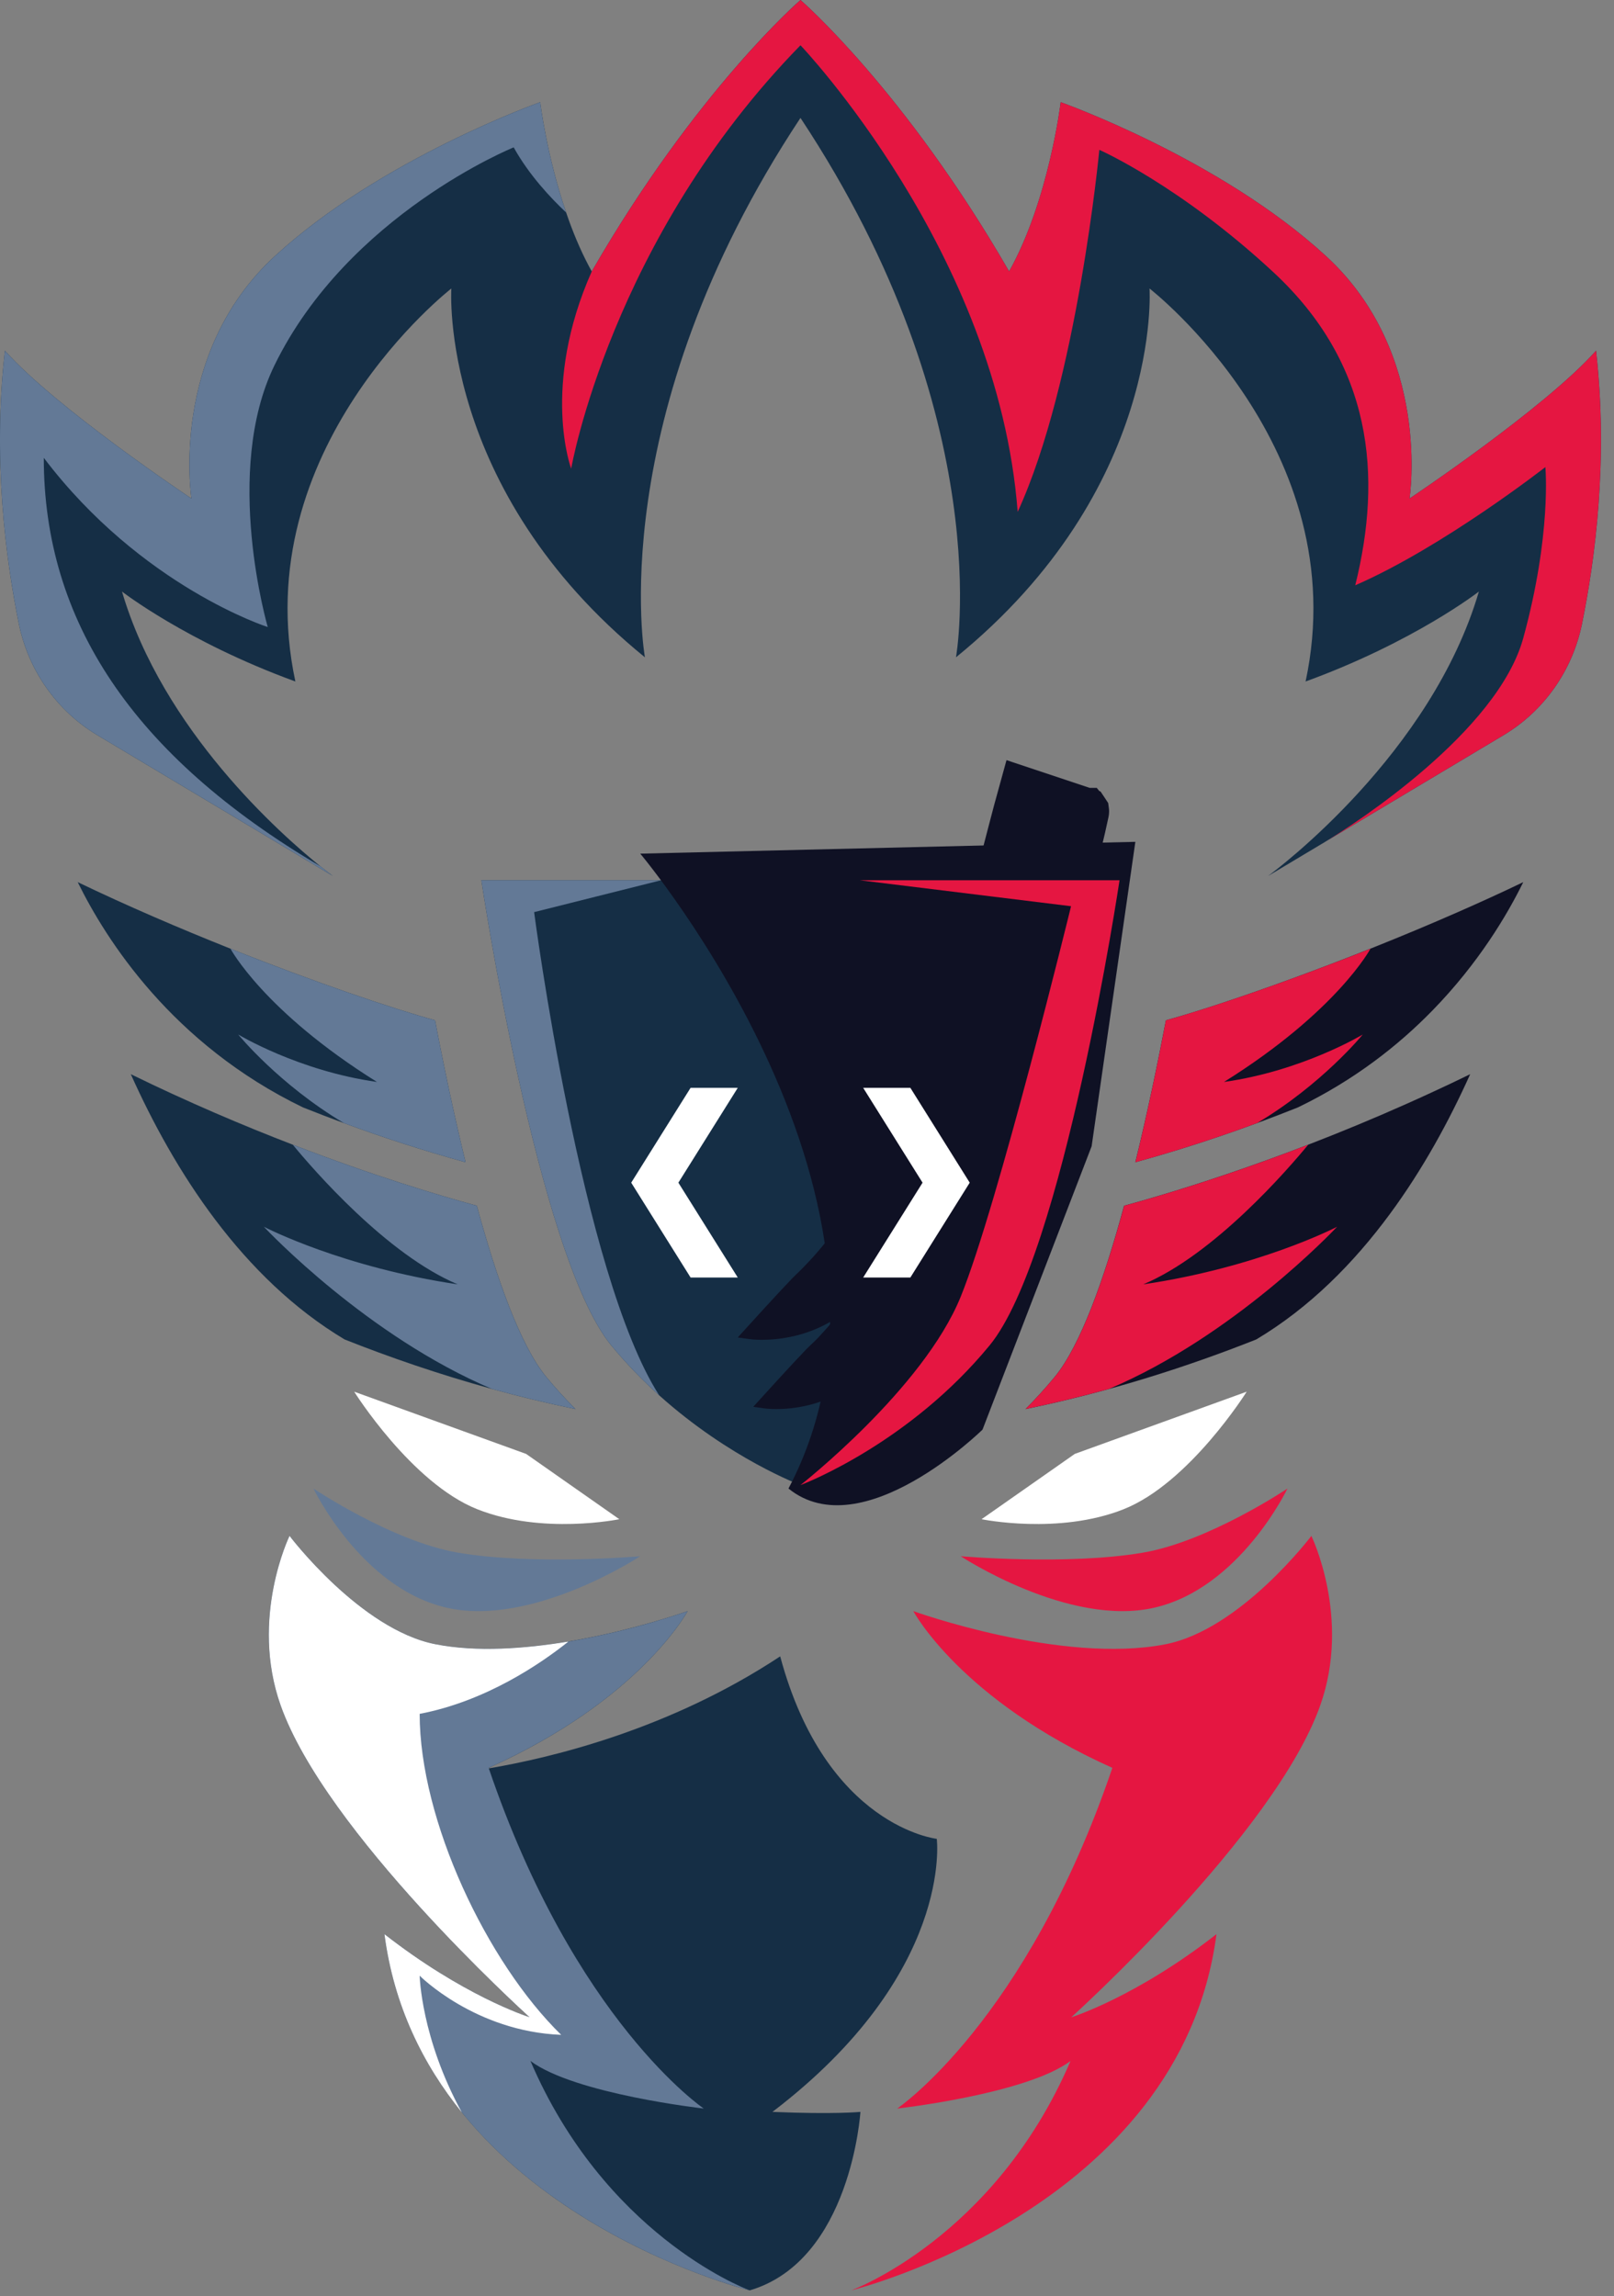 <svg width="116" height="165" viewBox="0 0 116 165" fill="none" xmlns="http://www.w3.org/2000/svg">
<rect x="0" y="0" width="116" height="165" fill="#808080" stroke="none"/>
<path d="M55.516 151.768C68.569 141.813 67.327 132.145 67.327 132.145C67.327 132.145 59.36 131.274 56.073 119.032C48.157 124.267 39.671 126.313 35.129 127.082C35.124 127.069 35.119 127.057 35.115 127.045C46.016 122.16 49.419 115.781 49.419 115.781C49.419 115.781 38.76 119.627 31.289 118.161C25.896 117.104 20.811 110.376 20.811 110.376C20.811 110.376 17.943 116.267 20.174 122.557C23.453 131.807 38.07 144.971 38.07 144.971C38.07 144.971 33.44 143.529 27.631 138.995C30.224 158.771 53.884 164.594 53.884 164.594C53.884 164.594 53.835 164.577 53.749 164.542C53.794 164.559 53.838 164.577 53.884 164.594C61.179 162.446 61.839 151.768 61.839 151.768C61.839 151.768 59.98 151.954 55.516 151.768Z" fill="#152E45"/>
<path d="M34.298 108.457C38.98 110.318 44.511 109.175 44.511 109.175L37.812 104.483L25.457 100.012C25.457 100.012 29.575 106.58 34.298 108.457Z" fill="white"/>
<path d="M80.76 108.457C76.077 110.318 70.546 109.175 70.546 109.175L77.245 104.483L89.6 100.012C89.6 100.012 85.483 106.58 80.76 108.457Z" fill="white"/>
<path d="M32.099 115.534C38.255 116.947 46.016 111.835 46.016 111.835C46.016 111.835 38.389 112.508 32.936 111.583C28.198 110.779 22.53 106.971 22.53 106.971C22.53 106.971 25.942 114.122 32.099 115.534Z" fill="#637996"/>
<path d="M41.36 101.261C39.306 100.836 37.298 100.349 35.359 99.815C31.549 98.765 27.992 97.538 24.768 96.258C17.403 91.858 12.503 84.119 9.4 77.194C13.542 79.219 17.495 80.895 21.04 82.26C26.88 84.515 31.618 85.926 34.269 86.649C35.698 91.904 37.396 96.683 39.254 98.943C39.937 99.769 40.643 100.544 41.36 101.261Z" fill="#152E45"/>
<path d="M33.46 83.523C30.374 82.674 27.442 81.715 24.711 80.706C23.701 80.338 22.726 79.96 21.774 79.582C12.383 75.044 7.61 67.522 5.585 63.392C9.113 65.09 12.923 66.725 16.565 68.176C22.623 70.586 28.217 72.485 31.268 73.322C31.842 76.363 32.594 79.96 33.46 83.523Z" fill="#152E45"/>
<path d="M80.462 63.26C80.462 63.26 76.423 90.252 71.121 96.688C65.415 103.63 58.013 106.538 57.555 106.716C57.538 106.722 57.532 106.722 57.532 106.722C57.532 106.722 52.454 104.829 47.389 100.285L47.377 100.274C46.207 99.224 45.043 98.031 43.935 96.688C38.641 90.252 34.596 63.26 34.596 63.26H80.462Z" fill="#152E45"/>
<path d="M69.045 111.835C69.045 111.835 76.807 116.947 82.963 115.534C89.118 114.122 92.531 106.972 92.531 106.972C92.531 106.972 86.864 110.779 82.126 111.582C76.673 112.508 69.045 111.835 69.045 111.835Z" fill="#E51641"/>
<path d="M94.887 122.557C97.118 116.267 94.25 110.376 94.25 110.376C94.25 110.376 89.164 117.104 83.773 118.161C76.302 119.627 65.642 115.781 65.642 115.781C65.642 115.781 69.045 122.16 79.946 127.044C73.764 145.257 64.482 151.528 64.482 151.528C64.482 151.528 73.751 150.49 76.94 148.109C71.473 160.839 61.178 164.594 61.178 164.594C61.178 164.594 84.837 158.771 87.43 138.995C81.622 143.529 76.991 144.971 76.991 144.971C76.991 144.971 91.608 131.807 94.887 122.557Z" fill="#E51641"/>
<path d="M53.855 164.583C53.177 164.418 40.775 161.158 33.19 151.802C30.431 148.394 28.308 144.172 27.632 138.997C33.254 143.386 37.78 144.877 38.061 144.964C37.62 144.556 23.403 131.666 20.173 122.556C17.942 116.268 20.81 110.376 20.81 110.376C20.81 110.376 25.899 117.106 31.292 118.161C34.264 118.747 37.745 118.483 40.855 117.967C45.559 117.175 49.42 115.78 49.42 115.78C49.42 115.78 46.018 122.16 35.118 127.042C41.297 145.256 50.579 151.527 50.579 151.527C50.579 151.527 41.308 150.488 38.124 148.108C43.413 160.442 53.247 164.354 53.855 164.583Z" fill="#637996"/>
<path d="M105.664 77.195C104.172 80.51 102.272 84.021 99.881 87.257C97.293 90.768 94.127 93.969 90.288 96.258C85.424 98.186 79.802 100.01 73.704 101.261C74.421 100.543 75.126 99.769 75.809 98.943C77.662 96.683 79.366 91.904 80.788 86.649C84.689 85.582 93.083 83.041 102.881 78.514C103.799 78.096 104.722 77.654 105.664 77.195Z" fill="#0F1124"/>
<path d="M109.479 63.392C108.32 65.756 106.265 69.215 102.968 72.6C100.495 75.141 97.311 77.637 93.284 79.582C89.761 80.987 85.826 82.364 81.598 83.523C82.47 79.96 83.215 76.363 83.795 73.322C87.897 72.198 96.582 69.152 104.826 65.526C106.404 64.832 107.97 64.121 109.479 63.392Z" fill="#0F1124"/>
<path d="M113.701 44.828C113.018 48.178 110.982 51.087 108.056 52.837L95.395 60.403C95.367 60.42 95.332 60.438 95.309 60.455L95.171 60.541L95.108 60.581C95.096 60.587 95.091 60.587 95.091 60.587L91.138 62.951C91.827 62.446 102.87 54.167 106.289 42.51C106.289 42.51 101.653 46.124 93.834 48.975C97.431 32.212 82.618 20.733 82.618 20.733C82.618 20.733 83.588 35.133 68.707 47.237C68.707 47.237 71.839 30.09 57.531 8.474C43.224 30.09 46.351 47.237 46.351 47.237C31.47 35.133 32.439 20.733 32.439 20.733C32.439 20.733 17.632 32.212 21.229 48.975C13.41 46.124 8.768 42.51 8.768 42.51C11.7 52.486 20.213 59.99 23.036 62.262C23.512 62.641 23.828 62.876 23.926 62.951L7.008 52.837C4.082 51.087 2.039 48.178 1.356 44.828C0.41 40.164 -0.531 32.993 0.353 25.202C4.059 29.361 13.76 35.827 13.76 35.827C13.76 35.827 12.125 25.42 19.749 18.41C27.379 11.394 38.824 7.343 38.824 7.343C38.824 7.343 39.289 11.192 40.689 15.272C41.13 16.568 41.669 17.888 42.318 19.115C42.386 19.248 42.461 19.38 42.53 19.506C50.051 6.466 57.531 0 57.531 0C57.531 0 65.012 6.466 72.527 19.506C75.39 14.382 76.234 7.343 76.234 7.343C76.234 7.343 87.679 11.394 95.309 18.41C102.939 25.42 101.304 35.827 101.304 35.827C101.304 35.827 111.004 29.361 114.71 25.202C115.593 32.993 114.652 40.164 113.701 44.828Z" fill="#152E45"/>
<path d="M46.016 61.346C46.016 61.346 67.359 86.698 56.669 106.971C61.957 111.247 70.615 102.737 70.615 102.737L78.457 82.374L81.599 60.497L46.016 61.346Z" fill="#0F1124"/>
<path d="M79.699 64.676L79.663 64.397L79.65 64.296L79.593 64.211L79.434 63.967L79.205 63.625L79.12 63.498L79.041 63.471L78.997 63.418L78.864 63.251H78.65H78.381L74.28 61.885L73.092 61.488L72.646 61.34L72.522 61.792L72.189 63L71.797 64.425L71.466 65.685L70.817 68.172L69.523 73.128L69.355 73.752C68.977 75.148 68.587 76.593 68.171 77.986C67.693 79.604 67.217 81.177 66.658 82.648C66.038 84.278 65.394 85.785 64.745 87.127C64.377 87.896 63.984 88.65 63.645 89.295C63.516 89.513 63.382 89.751 63.246 89.989C62.971 90.472 62.713 90.927 62.433 91.356C61.5 92.861 60.573 94.131 59.595 95.25C59.42 95.455 59.253 95.637 59.086 95.818C58.978 95.937 58.88 96.043 58.784 96.15C58.712 96.218 58.622 96.309 58.532 96.399C58.437 96.494 58.349 96.577 58.264 96.656C58.153 96.762 58.044 96.865 57.941 96.971C56.924 98.025 54.725 100.45 54.703 100.475L54.138 101.099L54.971 101.215C54.984 101.217 55.298 101.26 55.804 101.26C56.922 101.26 59.097 101.048 61.113 99.633C61.194 99.576 61.28 99.525 61.366 99.474L61.443 99.428L61.48 99.406L61.492 99.398L61.506 99.389L61.54 99.365C61.656 99.284 61.771 99.204 61.888 99.124C62.154 98.941 62.414 98.762 62.675 98.565L62.68 98.561L62.7 98.546C62.828 98.443 62.943 98.353 63.058 98.262C63.306 98.067 63.554 97.872 63.794 97.667L64.821 96.763L64.845 96.741L64.887 96.701C65.536 96.062 66.206 95.402 66.825 94.691C68.132 93.261 69.229 91.722 70.218 90.273L70.221 90.268L70.235 90.247C71.365 88.48 72.243 86.956 73.01 85.436C74.814 81.75 76.07 78.085 76.964 75.302C77.457 73.776 77.935 72.154 78.469 70.2L78.604 69.683C78.781 69.008 78.964 68.312 79.131 67.615L79.433 66.339L79.58 65.676L79.649 65.359L79.66 65.308C79.683 65.208 79.735 64.97 79.699 64.676Z" fill="#0F1124"/>
<path d="M79.699 58.107L79.661 57.816L79.647 57.711L79.589 57.622L79.422 57.367L79.183 57.01L79.095 56.878L79.012 56.85L78.966 56.794L78.827 56.621H78.604H78.323L74.043 55.194L72.803 54.781L72.339 54.625L72.208 55.098L71.862 56.358L71.452 57.845L71.107 59.16L70.431 61.755L69.08 66.927L68.904 67.578C68.51 69.035 68.103 70.543 67.67 71.996C67.169 73.684 66.673 75.326 66.09 76.862C65.442 78.562 64.772 80.135 64.093 81.536C63.71 82.338 63.299 83.124 62.945 83.798C62.812 84.025 62.67 84.273 62.529 84.522C62.242 85.026 61.972 85.501 61.681 85.949C60.707 87.519 59.74 88.845 58.719 90.012C58.537 90.226 58.363 90.415 58.188 90.605C58.074 90.729 57.704 91.117 57.609 91.211C57.51 91.311 57.419 91.396 57.331 91.48C57.214 91.59 57.1 91.698 56.993 91.808C55.932 92.907 53.637 95.439 53.614 95.465L53.024 96.115L53.894 96.237C53.908 96.239 54.235 96.284 54.764 96.284C55.93 96.284 58.199 96.063 60.303 94.586C60.388 94.527 60.478 94.474 60.567 94.42L60.647 94.372L60.685 94.349L60.699 94.341L60.712 94.331L60.749 94.306C60.869 94.221 60.991 94.138 61.111 94.055C61.39 93.863 61.661 93.677 61.934 93.471L61.938 93.468L61.959 93.452C62.093 93.344 62.212 93.251 62.333 93.156C62.591 92.952 62.851 92.748 63.101 92.535L64.172 91.591L64.199 91.569L64.242 91.527C64.919 90.86 65.619 90.171 66.264 89.428C67.628 87.937 68.772 86.33 69.805 84.818L69.808 84.813L69.822 84.792C71.001 82.948 71.918 81.357 72.717 79.771C74.601 75.925 75.912 72.099 76.844 69.196C77.36 67.603 77.859 65.911 78.414 63.872L78.556 63.331C78.741 62.627 78.932 61.901 79.106 61.173L79.421 59.842L79.574 59.15L79.646 58.82L79.658 58.766C79.681 58.662 79.736 58.414 79.699 58.107Z" fill="#0F1124"/>
<path d="M53.025 78.174H49.634L45.366 84.991L49.634 91.808H53.025L48.756 84.991L53.025 78.174Z" fill="white"/>
<path d="M62.037 91.808H65.428L69.695 84.991L65.428 78.174H62.037L66.305 84.991L62.037 91.808Z" fill="white"/>
<path d="M40.333 146.231C34.143 145.991 30.162 141.98 30.162 141.98C30.162 141.98 30.259 146.461 33.19 151.802C30.431 148.394 28.308 144.172 27.632 138.997C33.254 143.386 37.78 144.877 38.061 144.964C37.619 144.557 23.403 131.666 20.173 122.556C17.942 116.268 20.81 110.376 20.81 110.376C20.81 110.376 25.899 117.106 31.292 118.161C34.264 118.747 37.745 118.482 40.855 117.967C38.858 119.561 34.928 122.252 30.162 123.164C30.162 130.811 34.986 141.011 40.333 146.231Z" fill="white"/>
<path d="M113.701 44.828C113.018 48.178 110.982 51.087 108.056 52.837L95.395 60.403C97.317 59.222 107.619 52.618 109.479 45.854C111.526 38.391 111.067 33.567 111.067 33.567C111.067 33.567 103.719 39.308 97.403 42.062C99.364 34.169 98.642 26.166 91.51 19.552C84.781 13.309 79.01 10.768 79.01 10.768C79.01 10.768 77.433 27.451 73.141 36.785C71.719 18.123 57.532 3.253 57.532 3.253C43.907 17.193 41.05 33.681 41.05 33.681C41.05 33.681 38.853 27.787 42.53 19.505C50.051 6.466 57.532 -4.86947e-06 57.532 -4.86947e-06C57.532 -4.86947e-06 65.012 6.466 72.527 19.505C75.39 14.382 76.234 7.343 76.234 7.343C76.234 7.343 87.679 11.394 95.309 18.41C102.939 25.42 101.304 35.827 101.304 35.827C101.304 35.827 111.004 29.361 114.71 25.202C115.593 32.993 114.652 40.164 113.701 44.828Z" fill="#E51641"/>
<path d="M40.689 15.272C39.593 14.245 38.021 12.576 36.919 10.59C36.919 10.59 25.021 15.403 19.727 26.252C15.986 33.911 19.244 45.063 19.244 45.063C19.244 45.063 10.18 42.172 3.147 32.901C3.147 44.592 9.526 54.299 23.036 62.262C23.513 62.64 23.828 62.876 23.925 62.95L7.007 52.837C4.082 51.087 2.039 48.178 1.357 44.828C0.41 40.164 -0.531 32.993 0.353 25.202C4.059 29.361 13.76 35.827 13.76 35.827C13.76 35.827 12.125 25.42 19.749 18.41C27.379 11.393 38.824 7.343 38.824 7.343C38.824 7.343 39.288 11.193 40.689 15.272Z" fill="#637996"/>
<path d="M80.462 63.26C80.462 63.26 76.423 90.252 71.121 96.688C65.415 103.63 58.013 106.538 57.555 106.716C57.538 106.722 57.532 106.722 57.532 106.722C57.532 106.722 66.355 99.815 69.046 93.189C71.736 86.563 76.977 65.124 76.977 65.124L61.811 63.26H80.462Z" fill="#E51641"/>
<path d="M38.388 65.549C38.388 65.549 41.79 91.571 47.377 100.274C46.207 99.224 45.043 98.031 43.935 96.689C38.641 90.252 34.596 63.26 34.596 63.26H47.504L38.388 65.549Z" fill="#637996"/>
<path d="M33.46 83.523C30.374 82.674 27.442 81.715 24.711 80.706C20.03 77.918 17.122 74.344 17.122 74.344C17.122 74.344 21.449 76.962 27.092 77.752C18.963 72.678 16.565 68.176 16.565 68.176C22.623 70.586 28.217 72.485 31.268 73.322C31.842 76.363 32.594 79.96 33.46 83.523Z" fill="#637996"/>
<path d="M41.36 101.261C39.306 100.836 37.298 100.349 35.359 99.815C26.404 96.023 19.238 88.45 18.963 88.158C19.198 88.279 24.671 91.077 32.898 92.299C27.792 90.155 22.509 84.044 21.04 82.26C26.88 84.515 31.618 85.926 34.269 86.649C35.698 91.904 37.395 96.683 39.254 98.943C39.937 99.769 40.643 100.544 41.36 101.261Z" fill="#637996"/>
<path d="M81.603 83.523C84.69 82.674 87.622 81.715 90.352 80.706C95.033 77.918 97.942 74.344 97.942 74.344C97.942 74.344 93.615 76.962 87.972 77.752C96.1 72.678 98.498 68.176 98.498 68.176C92.44 70.586 86.847 72.485 83.794 73.322C83.221 76.363 82.47 79.96 81.603 83.523Z" fill="#E51641"/>
<path d="M73.704 101.261C75.758 100.836 77.765 100.349 79.704 99.815C88.659 96.023 95.825 88.45 96.1 88.158C95.865 88.279 90.392 91.077 82.166 92.299C87.271 90.155 92.555 84.044 94.024 82.26C88.184 84.515 83.444 85.926 80.795 86.649C79.366 91.904 77.668 96.683 75.809 98.943C75.126 99.769 74.421 100.544 73.704 101.261Z" fill="#E51641"/>
</svg>
